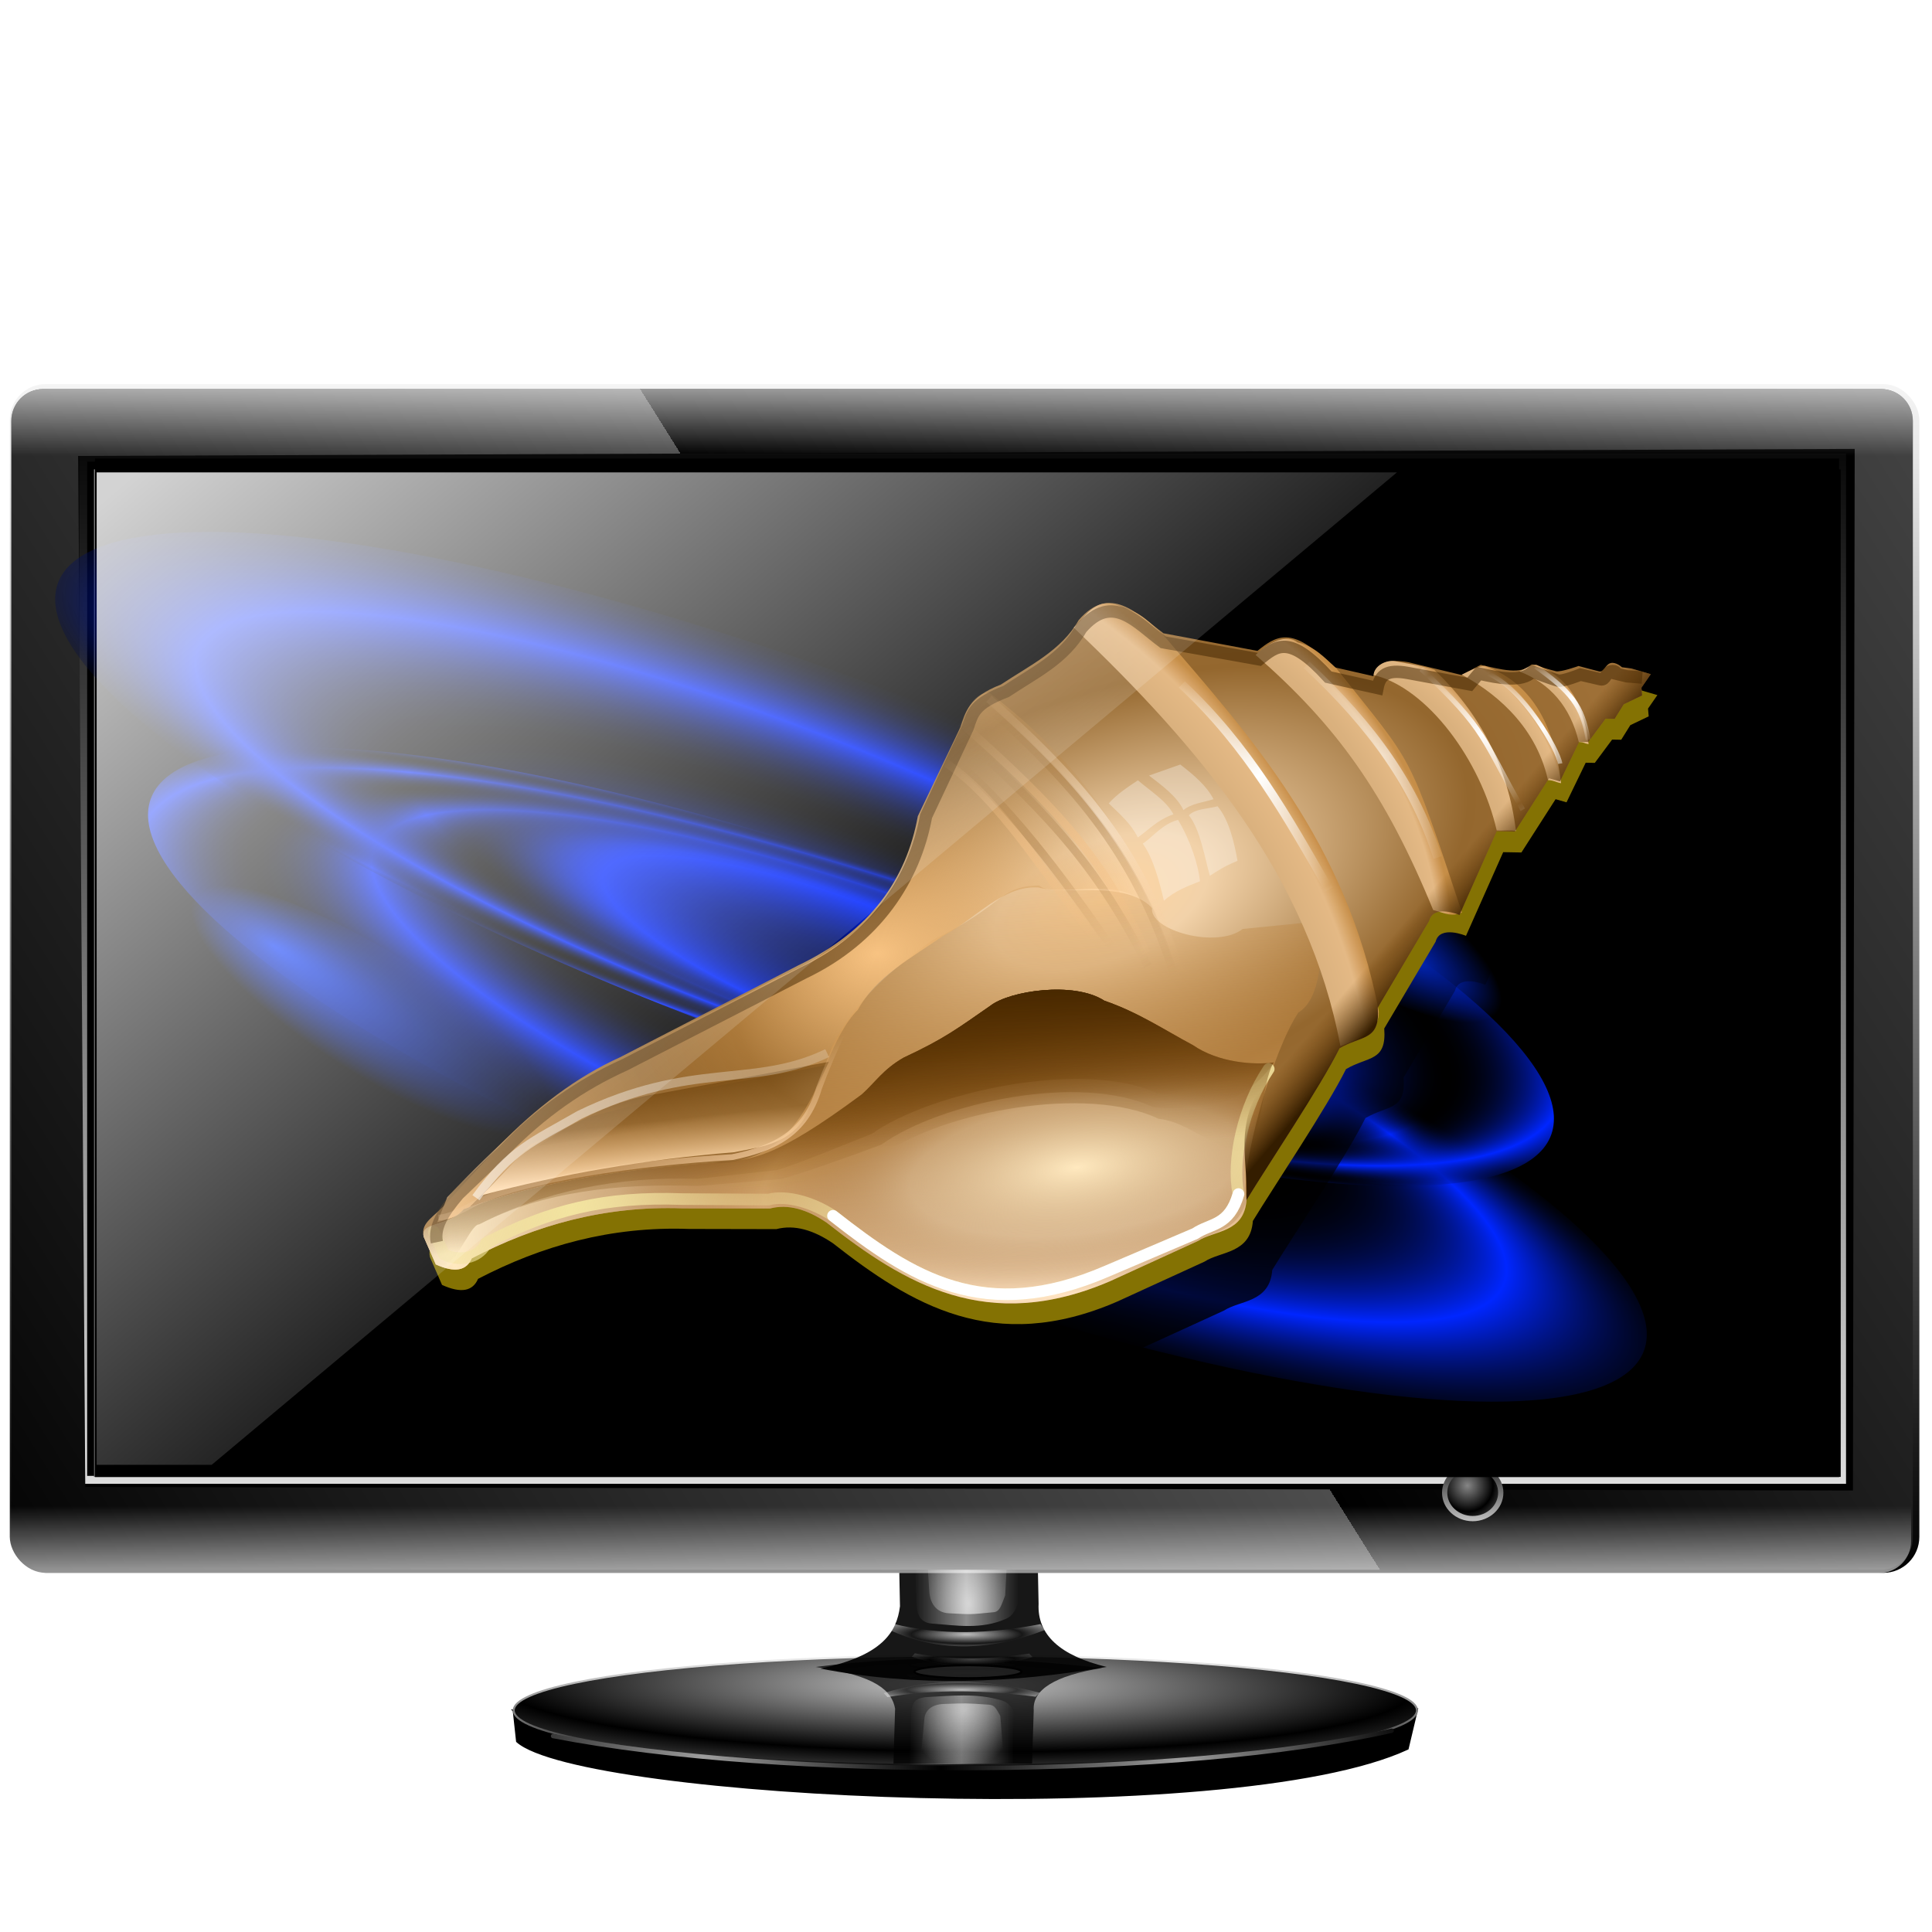 <?xml version="1.0" encoding="UTF-8" standalone="no"?>
<svg
   xmlns:dc="http://purl.org/dc/elements/1.1/"
   xmlns:cc="http://creativecommons.org/ns#"
   xmlns:rdf="http://www.w3.org/1999/02/22-rdf-syntax-ns#"
   xmlns:svg="http://www.w3.org/2000/svg"
   xmlns="http://www.w3.org/2000/svg"
   xmlns:xlink="http://www.w3.org/1999/xlink"
   xmlns:sodipodi="http://sodipodi.sourceforge.net/DTD/sodipodi-0.dtd"
   xmlns:inkscape="http://www.inkscape.org/namespaces/inkscape"
   inkscape:export-ydpi="90"
   inkscape:export-xdpi="90"
   inkscape:export-filename="/media/disk/fel/windows7/Windows 7 rc2 wild.png"
   version="1.0"
   inkscape:output_extension="org.inkscape.output.svg.inkscape"
   inkscape:version="1.0 (4035a4f, 2020-05-01)"
   sodipodi:docname="gnome.svg"
   height="255"
   width="255"
   sodipodi:version="0.32"
   id="svg581">
  <defs
     id="defs583">
    <linearGradient
       id="linearGradient1064"
       inkscape:collect="always">
      <stop
         id="stop1059"
         offset="0"
         style="stop-color:#ffffff;stop-opacity:0.829" />
      <stop
         id="stop1062"
         offset="1"
         style="stop-color:#ffffff;stop-opacity:0;" />
    </linearGradient>
    <linearGradient
       id="linearGradient3405">
      <stop
         id="stop3407"
         stop-color="#000000"
         stop-opacity="1" />
      <stop
         offset="1"
         id="stop3409"
         stop-color="#9e9e9e"
         stop-opacity="1" />
    </linearGradient>
    <linearGradient
       id="linearGradient3376">
      <stop
         id="stop3378"
         stop-color="#c9c9c9"
         stop-opacity="1" />
      <stop
         offset="1"
         id="stop3380"
         stop-color="#000000"
         stop-opacity="1" />
    </linearGradient>
    <linearGradient
       id="linearGradient3328">
      <stop
         id="stop3330"
         stop-color="#ffffff"
         stop-opacity="0.5" />
      <stop
         offset="1"
         id="stop3332"
         stop-color="#ffffff"
         stop-opacity="0" />
    </linearGradient>
    <linearGradient
       id="linearGradient3320">
      <stop
         id="stop3322"
         stop-color="#ffffff"
         stop-opacity="0.659" />
      <stop
         offset="1"
         id="stop3324"
         stop-color="#ffffff"
         stop-opacity="0" />
    </linearGradient>
    <linearGradient
       id="linearGradient3312">
      <stop
         id="stop3314"
         stop-color="#575757"
         stop-opacity="0.714" />
      <stop
         id="stop3316"
         offset="1"
         stop-color="#515151"
         stop-opacity="0" />
    </linearGradient>
    <linearGradient
       id="linearGradient3298">
      <stop
         id="stop3300"
         stop-color="#ffffff"
         stop-opacity="0.714" />
      <stop
         offset="1"
         id="stop3302"
         stop-color="#ffffff"
         stop-opacity="0" />
    </linearGradient>
    <linearGradient
       id="linearGradient3278">
      <stop
         id="stop3280"
         stop-color="#868686"
         stop-opacity="1" />
      <stop
         offset="1"
         id="stop3282"
         stop-color="#000000"
         stop-opacity="1" />
    </linearGradient>
    <linearGradient
       id="linearGradient3245">
      <stop
         id="stop3247"
         stop-color="#ffffff"
         stop-opacity="1" />
      <stop
         id="stop3249"
         offset="1"
         stop-color="#ffffff"
         stop-opacity="0" />
    </linearGradient>
    <linearGradient
       id="linearGradient3196">
      <stop
         id="stop3198"
         stop-color="#000000"
         stop-opacity="1" />
      <stop
         offset="1"
         id="stop3200"
         stop-color="#4d4d4d"
         stop-opacity="1" />
    </linearGradient>
    <linearGradient
       id="linearGradient3176">
      <stop
         id="stop3178"
         stop-color="#000000"
         stop-opacity="1" />
      <stop
         id="stop3180"
         offset="1"
         stop-color="#ffffff"
         stop-opacity="1" />
    </linearGradient>
    <linearGradient
       gradientTransform="matrix(0.149,0,0,0.203,157.231,72.438)"
       inkscape:collect="always"
       xlink:href="#linearGradient3176"
       id="linearGradient3268"
       x1="249.2"
       y1="586.2"
       x2="249.2"
       y2="647.39"
       gradientUnits="userSpaceOnUse" />
    <linearGradient
       inkscape:collect="always"
       xlink:href="#linearGradient3328"
       id="linearGradient3344"
       gradientUnits="userSpaceOnUse"
       gradientTransform="translate(328.188,34.899)"
       spreadMethod="reflect"
       x1="-532.65"
       y1="636.51"
       x2="-506.28"
       y2="636.51" />
    <radialGradient
       inkscape:collect="always"
       xlink:href="#linearGradient3320"
       id="radialGradient3346"
       gradientUnits="userSpaceOnUse"
       gradientTransform="matrix(1.273,-0.069,0.116,2.146,397.739,-744.966)"
       cx="-531.29"
       cy="649.88"
       fx="-531.29"
       fy="649.88"
       r="21.17" />
    <radialGradient
       inkscape:collect="always"
       xlink:href="#linearGradient3298"
       id="radialGradient3348"
       gradientUnits="userSpaceOnUse"
       gradientTransform="matrix(0.701,-3.5376671e-8,0,0.115,168.967,625.499)"
       spreadMethod="reflect"
       cx="-532.51"
       cy="663.49"
       fx="-532.51"
       fy="663.49"
       r="39.844" />
    <radialGradient
       inkscape:collect="always"
       xlink:href="#linearGradient3312"
       id="radialGradient3350"
       gradientUnits="userSpaceOnUse"
       gradientTransform="matrix(0.542,-2.031218e-8,0,0.066,86.991,670.648)"
       spreadMethod="reflect"
       cx="-532.51"
       cy="663.49"
       fx="-532.51"
       fy="663.49"
       r="39.844" />
    <radialGradient
       inkscape:collect="always"
       xlink:href="#linearGradient3320"
       id="radialGradient3368"
       gradientUnits="userSpaceOnUse"
       gradientTransform="matrix(1.273,-0.069,0.116,2.146,397.739,-744.966)"
       cx="-531.29"
       cy="649.88"
       fx="-531.29"
       fy="649.88"
       r="21.17" />
    <radialGradient
       inkscape:collect="always"
       xlink:href="#linearGradient3298"
       id="radialGradient3370"
       gradientUnits="userSpaceOnUse"
       gradientTransform="matrix(0.701,-3.5376671e-8,0,0.115,168.967,625.499)"
       spreadMethod="reflect"
       cx="-532.51"
       cy="663.49"
       fx="-532.51"
       fy="663.49"
       r="39.844" />
    <radialGradient
       inkscape:collect="always"
       xlink:href="#linearGradient3312"
       id="radialGradient3372"
       gradientUnits="userSpaceOnUse"
       gradientTransform="matrix(0.542,-2.031218e-8,0,0.066,86.991,670.648)"
       spreadMethod="reflect"
       cx="-532.51"
       cy="663.49"
       fx="-532.51"
       fy="663.49"
       r="39.844" />
    <radialGradient
       inkscape:collect="always"
       xlink:href="#linearGradient3376"
       id="radialGradient3416"
       gradientUnits="userSpaceOnUse"
       gradientTransform="matrix(1.013,0.01,-0.001,0.147,7.725,608.028)"
       spreadMethod="reflect"
       cx="-536.91"
       cy="603.63"
       fx="-536.91"
       fy="603.63"
       r="228.02" />
    <linearGradient
       inkscape:collect="always"
       xlink:href="#linearGradient3176"
       id="linearGradient3418"
       gradientUnits="userSpaceOnUse"
       x1="-516.28"
       y1="735.96"
       x2="-516.28"
       y2="672.87" />
    <linearGradient
       inkscape:collect="always"
       xlink:href="#linearGradient3405"
       id="linearGradient3420"
       gradientUnits="userSpaceOnUse"
       spreadMethod="reflect"
       x1="-545.13"
       y1="805.7"
       x2="-425.34"
       y2="805.7" />
    <radialGradient
       inkscape:collect="always"
       xlink:href="#linearGradient3278"
       id="radialGradient3468"
       gradientUnits="userSpaceOnUse"
       gradientTransform="matrix(0.126,0.002,-0.001,0.128,163.72,117.794)"
       spreadMethod="reflect"
       cx="242.57"
       cy="607.83"
       fx="242.57"
       fy="607.83"
       r="26.831" />
    <linearGradient
       inkscape:collect="always"
       xlink:href="#linearGradient3245"
       id="linearGradient3475"
       gradientUnits="userSpaceOnUse"
       gradientTransform="matrix(0.262,0,0,-0.262,-7.817,213.442)"
       spreadMethod="pad"
       x1="502.61"
       y1="-0.882"
       x2="502.61"
       y2="55.877" />
    <linearGradient
       inkscape:collect="always"
       xlink:href="#linearGradient3245"
       id="linearGradient3478"
       gradientUnits="userSpaceOnUse"
       spreadMethod="pad"
       x1="502.61"
       y1="-0.882"
       x2="502.61"
       y2="55.877"
       gradientTransform="matrix(0.262,0,0,0.262,-7.584,45.527)" />
    <linearGradient
       inkscape:collect="always"
       xlink:href="#linearGradient3196"
       id="linearGradient3481"
       gradientUnits="userSpaceOnUse"
       spreadMethod="repeat"
       x1="-33.928"
       y1="571.13"
       x2="489.75"
       y2="243"
       gradientTransform="matrix(0.262,0,0,0.262,-7.584,45.527)" />
    <linearGradient
       inkscape:collect="always"
       xlink:href="#linearGradient3176"
       id="linearGradient3486"
       gradientUnits="userSpaceOnUse"
       x1="534.1"
       y1="32.794"
       x2="534.1"
       y2="657.15"
       gradientTransform="matrix(0.262,0,0,0.262,-8.328,45.517)" />
    <linearGradient
       inkscape:collect="always"
       xlink:href="#linearGradient3176"
       id="linearGradient3489"
       gradientUnits="userSpaceOnUse"
       x1="268.05"
       y1="620.81"
       x2="268.05"
       y2="-4.434"
       gradientTransform="matrix(0.262,0,0,0.262,-7.253,45.406)" />
    <linearGradient
       gradientTransform="matrix(0.262,0,0,0.262,-9.026,38.897)"
       inkscape:collect="always"
       xlink:href="#linearGradient3405"
       id="linearGradient3861"
       x1="767.11"
       y1="376.9"
       x2="-43.18"
       y2="-63.12"
       gradientUnits="userSpaceOnUse" />
    <linearGradient
       spreadMethod="reflect"
       y2="636.51"
       x2="-506.28"
       y1="636.51"
       x1="-532.65"
       gradientTransform="translate(328.188,34.899)"
       gradientUnits="userSpaceOnUse"
       id="linearGradient1284"
       xlink:href="#linearGradient3328"
       inkscape:collect="always" />
    <linearGradient
       id="linearGradient3266">
      <stop
         id="stop3268"
         stop-color="#0233fb"
         stop-opacity="1" />
      <stop
         offset="1"
         id="stop3270"
         stop-color="#002aff"
         stop-opacity="0" />
    </linearGradient>
    <linearGradient
       id="linearGradient3375">
      <stop
         id="stop3377"
         stop-color="#000000"
         stop-opacity="0" />
      <stop
         id="stop3383"
         offset="0.345"
         stop-color="#0026ff"
         stop-opacity="1" />
      <stop
         offset="0.55"
         id="stop3385"
         stop-color="#000000"
         stop-opacity="0" />
      <stop
         id="stop3387"
         offset="0.775"
         stop-color="#0026ff"
         stop-opacity="1" />
      <stop
         offset="1"
         id="stop3379"
         stop-color="#000000"
         stop-opacity="0" />
    </linearGradient>
    <radialGradient
       inkscape:collect="always"
       xlink:href="#linearGradient3375"
       id="radialGradient3285"
       gradientUnits="userSpaceOnUse"
       gradientTransform="matrix(0.982,-0.026,0.003,0.472,11.107,261.298)"
       spreadMethod="reflect"
       cx="726.77"
       cy="495.26"
       fx="973.1"
       fy="-7.08"
       r="656.09" />
    <radialGradient
       inkscape:collect="always"
       xlink:href="#linearGradient3375"
       id="radialGradient3287"
       gradientUnits="userSpaceOnUse"
       gradientTransform="matrix(0.982,-0.026,0.003,0.472,11.107,261.298)"
       spreadMethod="reflect"
       cx="726.77"
       cy="495.26"
       fx="973.1"
       fy="-7.08"
       r="656.09" />
    <radialGradient
       inkscape:collect="always"
       xlink:href="#linearGradient3266"
       id="radialGradient2505"
       gradientUnits="userSpaceOnUse"
       gradientTransform="matrix(0.143,-0.003,9.6408375e-4,0.042,-343.417,-7.312)"
       cx="922.12"
       cy="457.53"
       fx="814.35"
       fy="462.12"
       r="194.71" />
    <radialGradient
       inkscape:collect="always"
       xlink:href="#linearGradient3266"
       id="radialGradient2509"
       gradientUnits="userSpaceOnUse"
       gradientTransform="matrix(0.143,-0.003,9.6408374e-4,0.042,-14.707,-104.343)"
       cx="922.12"
       cy="457.53"
       fx="814.35"
       fy="462.12"
       r="194.71" />
    <linearGradient
       id="linearGradient1073"
       inkscape:collect="always">
      <stop
         id="stop1069"
         stop-color="#000000"
         stop-opacity="0.845" />
      <stop
         id="stop1071"
         offset="1"
         stop-color="#000000"
         stop-opacity="0" />
    </linearGradient>
    <linearGradient
       id="linearGradient1022"
       inkscape:collect="always">
      <stop
         id="stop1017"
         stop-color="#ffdbae"
         stop-opacity="1" />
      <stop
         id="stop1019"
         offset="1"
         stop-color="#ffcf93"
         stop-opacity="0" />
    </linearGradient>
    <linearGradient
       inkscape:collect="always"
       id="linearGradient1065">
      <stop
         id="stop1061"
         stop-color="#fbecdb"
         stop-opacity="1" />
      <stop
         offset="1"
         id="stop1063"
         stop-color="#f4c187"
         stop-opacity="0" />
    </linearGradient>
    <linearGradient
       inkscape:collect="always"
       id="linearGradient1059">
      <stop
         id="stop1055"
         stop-color="#875822"
         stop-opacity="0.505" />
      <stop
         offset="1"
         id="stop1057"
         stop-color="#875822"
         stop-opacity="0" />
    </linearGradient>
    <linearGradient
       id="linearGradient1011"
       inkscape:collect="always">
      <stop
         id="stop1007"
         stop-color="#f4c187"
         stop-opacity="1" />
      <stop
         id="stop1009"
         offset="1"
         stop-color="#f4c187"
         stop-opacity="0" />
    </linearGradient>
    <linearGradient
       id="linearGradient1016"
       inkscape:collect="always">
      <stop
         id="stop1012"
         stop-color="#ffffff"
         stop-opacity="0.566" />
      <stop
         id="stop1014"
         offset="1"
         stop-color="#ffffff"
         stop-opacity="0" />
    </linearGradient>
    <linearGradient
       inkscape:collect="always"
       id="linearGradient982">
      <stop
         id="stop978"
         stop-color="#ffffff"
         stop-opacity="1" />
      <stop
         offset="1"
         id="stop980"
         stop-color="#ffffff"
         stop-opacity="0.35" />
    </linearGradient>
    <linearGradient
       inkscape:collect="always"
       id="linearGradient971">
      <stop
         id="stop967"
         stop-color="#f3e4a0"
         stop-opacity="1" />
      <stop
         offset="1"
         id="stop969"
         stop-color="#f3e4a0"
         stop-opacity="0.299" />
    </linearGradient>
    <linearGradient
       id="linearGradient987"
       inkscape:collect="always">
      <stop
         id="stop983"
         stop-color="#eec495"
         stop-opacity="1" />
      <stop
         id="stop985"
         offset="1"
         stop-color="#eec495"
         stop-opacity="0" />
    </linearGradient>
    <linearGradient
       id="linearGradient979"
       inkscape:collect="always">
      <stop
         id="stop971"
         stop-color="#af7023"
         stop-opacity="1" />
      <stop
         offset="0.913"
         id="stop973"
         stop-color="#dab17e"
         stop-opacity="1" />
      <stop
         offset="0.968"
         id="stop975"
         stop-color="#e4b985"
         stop-opacity="1" />
      <stop
         id="stop977"
         offset="1"
         stop-color="#c78e48"
         stop-opacity="0.992" />
    </linearGradient>
    <linearGradient
       id="linearGradient967"
       inkscape:collect="always">
      <stop
         id="stop963"
         stop-color="#613600"
         stop-opacity="0.559" />
      <stop
         id="stop965"
         offset="1"
         stop-color="#613600"
         stop-opacity="0" />
    </linearGradient>
    <linearGradient
       id="linearGradient957"
       inkscape:collect="always">
      <stop
         id="stop953"
         stop-color="#341d00"
         stop-opacity="1" />
      <stop
         id="stop955"
         offset="1"
         stop-color="#613600"
         stop-opacity="0" />
    </linearGradient>
    <linearGradient
       id="linearGradient878"
       inkscape:collect="always">
      <stop
         id="stop874"
         stop-color="#ffe4c3"
         stop-opacity="1" />
      <stop
         offset="0.388"
         id="stop880"
         stop-color="#cc9757"
         stop-opacity="0.753" />
      <stop
         id="stop876"
         offset="1"
         stop-color="#af7023"
         stop-opacity="0.126" />
    </linearGradient>
    <linearGradient
       id="linearGradient872"
       inkscape:collect="always">
      <stop
         id="stop868"
         stop-color="#7f4a0a"
         stop-opacity="0.008" />
      <stop
         id="stop870"
         offset="1"
         stop-color="#482800"
         stop-opacity="1" />
    </linearGradient>
    <linearGradient
       inkscape:collect="always"
       id="linearGradient887">
      <stop
         id="stop883"
         stop-color="#f8c382"
         stop-opacity="1" />
      <stop
         offset="1"
         id="stop885"
         stop-color="#b97a2d"
         stop-opacity="0.003" />
    </linearGradient>
    <linearGradient
       inkscape:collect="always"
       id="linearGradient879">
      <stop
         id="stop875"
         stop-color="#ffd6a3"
         stop-opacity="1" />
      <stop
         id="stop884"
         offset="0.175"
         stop-color="#f2d2a9"
         stop-opacity="1" />
      <stop
         offset="0.602"
         id="stop1015"
         stop-color="#94672e"
         stop-opacity="1" />
      <stop
         offset="1"
         id="stop877"
         stop-color="#a5763d"
         stop-opacity="1" />
    </linearGradient>
    <radialGradient
       inkscape:collect="always"
       xlink:href="#linearGradient879"
       id="radialGradient881"
       cx="219.39"
       cy="284.68"
       fx="219.39"
       fy="284.68"
       r="182.65"
       gradientTransform="matrix(0.653,-0.256,0.134,0.341,-42.587,80.532)"
       gradientUnits="userSpaceOnUse" />
    <linearGradient
       inkscape:collect="always"
       xlink:href="#linearGradient878"
       id="linearGradient897"
       x1="185.16"
       y1="399.85"
       x2="203.76"
       y2="284.09"
       gradientUnits="userSpaceOnUse"
       gradientTransform="matrix(0.708,-0.164,0.164,0.708,-63.554,-52.548)" />
    <radialGradient
       inkscape:collect="always"
       xlink:href="#linearGradient979"
       id="radialGradient913"
       cx="116.77"
       cy="302.81"
       fx="116.77"
       fy="302.81"
       r="29.627"
       gradientTransform="matrix(3.323,-2.207,2.402,3.617,-1038.644,-674.335)"
       gradientUnits="userSpaceOnUse" />
    <radialGradient
       inkscape:collect="always"
       xlink:href="#linearGradient979"
       id="radialGradient925"
       cx="199.43"
       cy="292.52"
       fx="199.43"
       fy="292.52"
       r="20.284"
       gradientTransform="matrix(3.359,-2.126,2.201,3.477,-1185.663,-460.963)"
       gradientUnits="userSpaceOnUse" />
    <radialGradient
       inkscape:collect="always"
       xlink:href="#linearGradient979"
       id="radialGradient941"
       cx="244.23"
       cy="293.18"
       fx="244.23"
       fy="293.18"
       r="14.446"
       gradientTransform="matrix(4.041,-2.453,2.186,3.6,-1467.847,-331.495)"
       gradientUnits="userSpaceOnUse" />
    <radialGradient
       inkscape:collect="always"
       xlink:href="#linearGradient979"
       id="radialGradient949"
       cx="289.44"
       cy="283.57"
       fx="289.44"
       fy="283.57"
       r="10.95"
       gradientTransform="matrix(2.964,-2.443,2.357,2.86,-1334.606,4.463)"
       gradientUnits="userSpaceOnUse" />
    <radialGradient
       inkscape:collect="always"
       xlink:href="#linearGradient979"
       id="radialGradient957"
       cx="325.31"
       cy="280.02"
       fx="325.31"
       fy="280.02"
       r="8.03"
       gradientTransform="matrix(2.229,-2.21,1.851,1.866,-1029.797,292.03)"
       gradientUnits="userSpaceOnUse" />
    <linearGradient
       y2="314.45"
       x2="190.18"
       y1="351.87"
       x1="189.85"
       gradientTransform="matrix(0.708,-0.164,0.164,0.708,-63.554,-52.548)"
       gradientUnits="userSpaceOnUse"
       id="linearGradient866"
       xlink:href="#linearGradient872"
       inkscape:collect="always" />
    <radialGradient
       spreadMethod="reflect"
       gradientUnits="userSpaceOnUse"
       gradientTransform="matrix(0.511,-0.086,0.061,0.364,-7.187,40.507)"
       r="106.01"
       fy="289.82"
       fx="163.59"
       cy="289.82"
       cx="163.59"
       id="radialGradient882"
       xlink:href="#linearGradient887"
       inkscape:collect="always" />
    <filter
       height="1.03"
       y="-0.015"
       width="1.016"
       x="-0.008"
       id="filter894"
       inkscape:collect="always"
       color-interpolation-filters="sRGB">
      <feGaussianBlur
         id="feGaussianBlur896"
         inkscape:collect="always"
         stdDeviation="1.095" />
    </filter>
    <linearGradient
       id="linearGradient2777">
      <stop
         stop-opacity="1"
         stop-color="#ffe9bf"
         id="stop2779" />
      <stop
         offset="0.531"
         id="stop972"
         stop-color="#d3b692"
         stop-opacity="0.565" />
      <stop
         stop-opacity="0"
         stop-color="#703705"
         id="stop2781"
         offset="1" />
    </linearGradient>
    <filter
       inkscape:collect="always"
       id="filter1128"
       x="-0.061"
       width="1.122"
       y="-0.053"
       height="1.107"
       color-interpolation-filters="sRGB">
      <feGaussianBlur
         inkscape:collect="always"
         id="feGaussianBlur1130" />
    </filter>
    <linearGradient
       y2="314.45"
       x2="190.18"
       y1="356.13"
       x1="181.64"
       gradientTransform="matrix(0.708,-0.164,0.164,0.708,-63.554,-52.548)"
       gradientUnits="userSpaceOnUse"
       id="linearGradient947"
       xlink:href="#linearGradient872"
       inkscape:collect="always" />
    <linearGradient
       gradientTransform="matrix(0.708,-0.164,0.164,0.708,-55.787,49.216)"
       gradientUnits="userSpaceOnUse"
       y2="176.26"
       x2="325.6"
       y1="185.96"
       x1="332.79"
       id="linearGradient959"
       xlink:href="#linearGradient957"
       inkscape:collect="always" />
    <linearGradient
       gradientTransform="matrix(0.708,-0.164,0.164,0.708,-55.787,49.216)"
       gradientUnits="userSpaceOnUse"
       y2="192.1"
       x2="131.31"
       y1="181.24"
       x1="131.86"
       id="linearGradient969"
       xlink:href="#linearGradient967"
       inkscape:collect="always" />
    <linearGradient
       gradientTransform="matrix(0.708,-0.164,0.164,0.708,-55.787,49.216)"
       gradientUnits="userSpaceOnUse"
       y2="183.37"
       x2="114.82"
       y1="210.15"
       x1="118.51"
       id="linearGradient989"
       xlink:href="#linearGradient987"
       inkscape:collect="always" />
    <filter
       height="1.066"
       y="-0.033"
       width="1.027"
       x="-0.014"
       id="filter993"
       inkscape:collect="always"
       color-interpolation-filters="sRGB">
      <feGaussianBlur
         id="feGaussianBlur995"
         inkscape:collect="always"
         stdDeviation="0.548" />
    </filter>
    <filter
       inkscape:collect="always"
       id="filter968"
       x="-0.021"
       width="1.041"
       y="-0.036"
       height="1.072"
       color-interpolation-filters="sRGB">
      <feGaussianBlur
         inkscape:collect="always"
         id="feGaussianBlur970"
         stdDeviation="2.901" />
    </filter>
    <radialGradient
       spreadMethod="reflect"
       gradientUnits="userSpaceOnUse"
       gradientTransform="matrix(-0.525,0.065,-0.026,-0.208,253.282,210.905)"
       r="119.38"
       fy="241.5"
       fx="215.47"
       cy="241.5"
       cx="215.47"
       id="radialGradient969"
       xlink:href="#linearGradient2777"
       inkscape:collect="always" />
    <linearGradient
       gradientTransform="matrix(0.708,-0.164,0.164,0.708,-55.787,49.216)"
       inkscape:collect="always"
       xlink:href="#linearGradient971"
       id="linearGradient973"
       x1="179.36"
       y1="227.8"
       x2="230.73"
       y2="229.9"
       gradientUnits="userSpaceOnUse"
       spreadMethod="reflect" />
    <linearGradient
       gradientTransform="translate(0.358,63.824)"
       inkscape:collect="always"
       xlink:href="#linearGradient982"
       id="linearGradient984"
       x1="50.07"
       y1="185.05"
       x2="159.5"
       y2="186.79"
       gradientUnits="userSpaceOnUse" />
    <linearGradient
       gradientTransform="matrix(0.708,-0.164,0.164,0.708,-55.787,49.216)"
       inkscape:collect="always"
       xlink:href="#linearGradient3245"
       id="linearGradient994"
       x1="288.97"
       y1="133.26"
       x2="300.25"
       y2="166.95"
       gradientUnits="userSpaceOnUse"
       spreadMethod="reflect" />
    <linearGradient
       inkscape:collect="always"
       xlink:href="#linearGradient1016"
       id="linearGradient998"
       gradientUnits="userSpaceOnUse"
       x1="288.97"
       y1="133.26"
       x2="296.67"
       y2="167.67"
       spreadMethod="reflect"
       gradientTransform="matrix(0.708,-0.164,0.164,0.708,-30.827,45.296)" />
    <linearGradient
       inkscape:collect="always"
       xlink:href="#linearGradient3245"
       id="linearGradient1002"
       gradientUnits="userSpaceOnUse"
       gradientTransform="matrix(0.708,-0.164,0.164,0.708,-12.188,41.506)"
       x1="288.97"
       y1="133.26"
       x2="295.59"
       y2="153.69"
       spreadMethod="reflect" />
    <linearGradient
       inkscape:collect="always"
       xlink:href="#linearGradient3245"
       id="linearGradient1006"
       gradientUnits="userSpaceOnUse"
       gradientTransform="matrix(0.708,-0.164,0.164,0.708,-0.417,40.379)"
       x1="288.97"
       y1="133.26"
       x2="294.88"
       y2="152.61"
       spreadMethod="reflect" />
    <linearGradient
       inkscape:collect="always"
       xlink:href="#linearGradient3245"
       id="linearGradient1010"
       gradientUnits="userSpaceOnUse"
       gradientTransform="matrix(0.708,-0.164,0.164,0.708,7.172,36.211)"
       x1="288.61"
       y1="130.03"
       x2="292.37"
       y2="142.94"
       spreadMethod="reflect" />
    <linearGradient
       y2="314.45"
       x2="190.18"
       y1="355.72"
       x1="188.7"
       gradientTransform="matrix(0.708,-0.164,0.164,0.708,-63.554,-52.548)"
       gradientUnits="userSpaceOnUse"
       id="linearGradient993"
       xlink:href="#linearGradient872"
       inkscape:collect="always" />
    <linearGradient
       gradientTransform="matrix(0.708,-0.164,0.164,0.708,-66.524,4.096)"
       spreadMethod="reflect"
       gradientUnits="userSpaceOnUse"
       y2="243.42"
       x2="253.73"
       y1="197.55"
       x1="247.2"
       id="linearGradient1013"
       xlink:href="#linearGradient1065"
       inkscape:collect="always" />
    <linearGradient
       gradientTransform="matrix(0.708,-0.164,0.164,0.708,-66.524,4.096)"
       spreadMethod="reflect"
       gradientUnits="userSpaceOnUse"
       y2="243.3"
       x2="245.47"
       y1="203.16"
       x1="233.58"
       id="linearGradient1021"
       xlink:href="#linearGradient1011"
       inkscape:collect="always" />
    <linearGradient
       gradientTransform="matrix(0.708,-0.164,0.164,0.708,-66.524,4.096)"
       spreadMethod="reflect"
       gradientUnits="userSpaceOnUse"
       y2="232.31"
       x2="238.39"
       y1="201.84"
       x1="227.67"
       id="linearGradient1029"
       xlink:href="#linearGradient1059"
       inkscape:collect="always" />
    <linearGradient
       gradientTransform="matrix(0.708,-0.164,0.164,0.708,-66.524,4.096)"
       spreadMethod="reflect"
       gradientUnits="userSpaceOnUse"
       y2="245.1"
       x2="254.36"
       y1="199.65"
       x1="243.1"
       id="linearGradient1037"
       xlink:href="#linearGradient1059"
       inkscape:collect="always" />
    <linearGradient
       gradientTransform="matrix(0.708,-0.164,0.164,0.708,-66.524,4.096)"
       spreadMethod="reflect"
       gradientUnits="userSpaceOnUse"
       y2="237.41"
       x2="247.76"
       y1="204.58"
       x1="235.34"
       id="linearGradient1045"
       xlink:href="#linearGradient1059"
       inkscape:collect="always" />
    <linearGradient
       gradientTransform="matrix(0.708,-0.164,0.164,0.708,-66.524,4.096)"
       spreadMethod="reflect"
       gradientUnits="userSpaceOnUse"
       y2="231.75"
       x2="236.25"
       y1="201.95"
       x1="221.6"
       id="linearGradient1053"
       xlink:href="#linearGradient1011"
       inkscape:collect="always" />
    <linearGradient
       gradientUnits="userSpaceOnUse"
       y2="165.78"
       x2="45.926"
       y1="175.9"
       x1="47.02"
       id="linearGradient1024"
       xlink:href="#linearGradient1022"
       inkscape:collect="always" />
    <filter
       height="1.063"
       y="-0.031"
       width="1.036"
       x="-0.018"
       id="filter1065"
       inkscape:collect="always"
       color-interpolation-filters="sRGB">
      <feGaussianBlur
         id="feGaussianBlur1067"
         inkscape:collect="always"
         stdDeviation="2.527" />
    </filter>
    <linearGradient
       gradientUnits="userSpaceOnUse"
       y2="172.66"
       x2="243.47"
       y1="325.87"
       x1="208.42"
       id="linearGradient1075"
       xlink:href="#linearGradient1073"
       inkscape:collect="always" />
    <linearGradient
       gradientUnits="userSpaceOnUse"
       y2="160.425"
       x2="101.141"
       y1="62.284"
       x1="17.563"
       id="linearGradient1066"
       xlink:href="#linearGradient1064"
       inkscape:collect="always" />
  </defs>
  <sodipodi:namedview
     inkscape:document-rotation="0"
     inkscape:window-maximized="1"
     inkscape:pageopacity="0"
     pagecolor="#ff0000"
     inkscape:snap-global="false"
     inkscape:snap-nodes="false"
     inkscape:object-nodes="false"
     inkscape:snap-others="false"
     inkscape:snap-grids="false"
     inkscape:snap-to-guides="false"
     inkscape:current-layer="svg581"
     inkscape:window-y="0"
     inkscape:window-x="0"
     inkscape:window-height="1056"
     inkscape:window-width="1920"
     inkscape:cy="127.5"
     inkscape:cx="127.5"
     inkscape:zoom="3.4509804"
     showgrid="false"
     id="base" />
  <rect
     id="rect3156"
     width="250.98"
     height="155.85"
     x="1.821"
     y="51.22"
     ry="4.217"
     stroke-dasharray="none"
     stroke-opacity="1"
     fill="#000000"
     stroke="url(#linearGradient3489)"
     fill-opacity="1"
     stroke-width="1.054"
     stroke-miterlimit="4"
     rx="4.217" />
  <g
     transform="matrix(0.262,0,0,0.262,267.85,-0.312)"
     id="g3422">
    <g
       id="g3411"
       transform="translate(-3.125,81.25)">
      <path
         sodipodi:nodetypes="ccccc"
         id="path3392"
         d="m -760.403,781.758 1.678,15.436 c 32.115,28.72 359.97,44.826 448.658,3.691 l 4.698,-19.799 c -150.864,21.396 -302.383,25.731 -455.034,0.671 z"
         inkscape:connector-curvature="0"
         stroke-opacity="1"
         fill="#000000"
         fill-rule="evenodd"
         stroke="#000000"
         stroke-linejoin="miter"
         fill-opacity="1"
         stroke-linecap="butt"
         stroke-width="1" />
      <ellipse
         transform="translate(-1.678,77.517)"
         id="path3374"
         cx="-531.21"
         cy="704.07"
         rx="227.52"
         ry="27.685"
         opacity="1"
         stroke-dasharray="none"
         stroke-opacity="1"
         fill="url(#radialGradient3416)"
         stroke="url(#linearGradient3418)"
         fill-opacity="1"
         stroke-width="1"
         stroke-miterlimit="4" />
      <path
         sodipodi:nodetypes="cc"
         id="path3395"
         d="m -740.604,794.51 c 116.734,22.608 317.281,21.229 422.483,-2.685"
         inkscape:connector-curvature="0"
         stroke-dasharray="none"
         stroke-opacity="1"
         fill="none"
         fill-rule="evenodd"
         stroke="url(#linearGradient3420)"
         stroke-linejoin="round"
         stroke-linecap="round"
         stroke-width="2.2"
         stroke-miterlimit="4" />
    </g>
    <g
       transform="matrix(1,0,0,-0.669,-333.477,1321.972)"
       id="g3352"
       opacity="0.782">
      <path
         d="m -238.754,646.288 0.826,41.322 c -1.604,13.081 -8.988,24.877 -40.083,31.405 48.679,9.437 96.636,7.327 144.215,-0.826 -23.494,-5.672 -35.046,-16.229 -34.298,-31.818 l -0.826,-40.083 z"
         id="path3354"
         sodipodi:nodetypes="ccccccc"
         inkscape:connector-curvature="0"
         stroke-opacity="1"
         fill="#000000"
         fill-rule="evenodd"
         stroke="none"
         stroke-linejoin="miter"
         fill-opacity="0.91"
         stroke-linecap="butt"
         stroke-width="1" />
      <path
         d="m -230.828,645.249 52.186,1.366 0.546,38.798 c -2.095,5.496 -3.617,7.275 -6.284,8.47 -12.707,5.692 -25.527,3.303 -37.432,2.459 -6.73,-0.477 -7.653,-5.654 -7.923,-11.202 z"
         id="path3356"
         sodipodi:nodetypes="cccsscc"
         inkscape:connector-curvature="0"
         stroke-opacity="1"
         fill="url(#linearGradient1284)"
         fill-rule="evenodd"
         stroke="none"
         stroke-linejoin="miter"
         fill-opacity="1"
         stroke-linecap="butt"
         stroke-width="1" />
      <path
         sodipodi:nodetypes="cccsscc"
         id="path3358"
         d="m -225.364,646.069 42.35,0.546 -1.913,35.519 c -2.095,5.496 -2.829,8.184 -5.738,8.47 -12.707,1.248 -10.773,1.138 -22.678,0.546 -6.739,-0.335 -9.565,-5.654 -9.836,-11.202 z"
         inkscape:connector-curvature="0"
         stroke-opacity="1"
         fill="url(#radialGradient3368)"
         fill-rule="evenodd"
         stroke="none"
         stroke-linejoin="miter"
         fill-opacity="1"
         stroke-linecap="butt"
         stroke-width="1" />
      <path
         d="m -241.757,696.342 c 24.336,6.158 49.294,5.164 74.59,0.273 l 2.186,3.005 c -28.128,10.827 -54.411,11.041 -78.689,-0.273 z"
         id="path3360"
         sodipodi:nodetypes="ccccc"
         inkscape:connector-curvature="0"
         stroke-opacity="1"
         fill="url(#radialGradient3370)"
         fill-rule="evenodd"
         stroke="none"
         stroke-linejoin="miter"
         fill-opacity="1"
         stroke-linecap="butt"
         stroke-width="1" />
      <path
         sodipodi:nodetypes="ccccc"
         id="path3362"
         d="m -230.459,711.324 c 18.809,3.535 38.099,2.965 57.651,0.157 l 1.689,1.726 c -21.74,6.217 -42.054,6.339 -60.818,-0.157 z"
         inkscape:connector-curvature="0"
         stroke-opacity="1"
         fill="url(#radialGradient3372)"
         fill-rule="evenodd"
         stroke="none"
         stroke-linejoin="miter"
         fill-opacity="1"
         stroke-linecap="butt"
         stroke-width="1" />
      <ellipse
         id="path3364"
         transform="translate(328.188,34.899)"
         cx="-531.86"
         cy="685.69"
         rx="26.986"
         ry="3.249"
         stroke-dasharray="none"
         stroke-opacity="1"
         fill="#696969"
         stroke="#000000"
         fill-opacity="0.275"
         stroke-width="1"
         stroke-miterlimit="4" />
    </g>
    <g
       id="g3336"
       transform="translate(-331.023,122.758)">
      <path
         sodipodi:nodetypes="ccccccc"
         id="path3290"
         d="m -238.754,646.288 0.826,41.322 c -1.604,13.081 -8.988,24.877 -40.083,31.405 48.679,9.437 96.636,7.327 144.215,-0.826 -23.494,-5.672 -35.046,-16.229 -34.298,-31.818 l -0.826,-40.083 z"
         inkscape:connector-curvature="0"
         stroke-opacity="1"
         fill="#000000"
         fill-rule="evenodd"
         stroke="none"
         stroke-linejoin="miter"
         fill-opacity="0.91"
         stroke-linecap="butt"
         stroke-width="1" />
      <path
         sodipodi:nodetypes="cccsscc"
         id="path3292"
         d="m -230.828,645.249 52.186,1.366 0.546,38.798 c -2.095,5.496 -3.617,7.275 -6.284,8.47 -12.707,5.692 -25.527,3.303 -37.432,2.459 -6.73,-0.477 -7.653,-5.654 -7.923,-11.202 z"
         inkscape:connector-curvature="0"
         stroke-opacity="1"
         fill="url(#linearGradient3344)"
         fill-rule="evenodd"
         stroke="none"
         stroke-linejoin="miter"
         fill-opacity="1"
         stroke-linecap="butt"
         stroke-width="1" />
      <path
         d="m -225.364,646.069 42.35,0.546 -1.913,35.519 c -2.095,5.496 -2.829,8.184 -5.738,8.47 -12.707,1.248 -10.773,1.138 -22.678,0.546 -6.739,-0.335 -9.565,-5.654 -9.836,-11.202 z"
         id="path3294"
         sodipodi:nodetypes="cccsscc"
         inkscape:connector-curvature="0"
         stroke-opacity="1"
         fill="url(#radialGradient3346)"
         fill-rule="evenodd"
         stroke="none"
         stroke-linejoin="miter"
         fill-opacity="1"
         stroke-linecap="butt"
         stroke-width="1" />
      <path
         sodipodi:nodetypes="ccccc"
         id="path3296"
         d="m -241.757,696.342 c 24.336,6.158 49.294,5.164 74.59,0.273 l 2.186,3.005 c -28.128,10.827 -54.411,11.041 -78.689,-0.273 z"
         inkscape:connector-curvature="0"
         stroke-opacity="1"
         fill="url(#radialGradient3348)"
         fill-rule="evenodd"
         stroke="none"
         stroke-linejoin="miter"
         fill-opacity="1"
         stroke-linecap="butt"
         stroke-width="1" />
      <path
         d="m -230.459,711.324 c 18.809,3.535 38.099,2.965 57.651,0.157 l 1.689,1.726 c -21.74,6.217 -42.054,6.339 -60.818,-0.157 z"
         id="path3308"
         sodipodi:nodetypes="ccccc"
         inkscape:connector-curvature="0"
         stroke-opacity="1"
         fill="url(#radialGradient3350)"
         fill-rule="evenodd"
         stroke="none"
         stroke-linejoin="miter"
         fill-opacity="1"
         stroke-linecap="butt"
         stroke-width="1" />
      <ellipse
         transform="translate(328.188,34.899)"
         id="path3318"
         cx="-531.86"
         cy="685.69"
         rx="26.986"
         ry="3.249"
         stroke-dasharray="none"
         stroke-opacity="1"
         fill="#696969"
         stroke="#000000"
         fill-opacity="0.275"
         stroke-width="1"
         stroke-miterlimit="4" />
    </g>
  </g>
  <rect
     y="60.4"
     x="10.979"
     height="134.92"
     width="232.15"
     id="rect3166"
     stroke-dasharray="none"
     stroke-opacity="1"
     fill="none"
     stroke="url(#linearGradient3486)"
     fill-opacity="1"
     stroke-width="1.049"
     stroke-miterlimit="4" />
  <path
     sodipodi:nodetypes="cccccccccccccc"
     id="rect3204"
     d="m 5.711,51.347 c -2.336,0 -4.221,1.877 -4.221,4.213 V 202.97 c 0,2.336 1.885,4.221 4.221,4.221 H 248.26 c 2.336,0 4.213,-1.885 4.213,-4.221 V 55.56 c 0,-2.336 -1.877,-4.213 -4.213,-4.213 z M 10.323,60.18 244.797,59.249 244.565,196.726 11.254,196.261 Z"
     inkscape:connector-curvature="0"
     stroke-dasharray="none"
     stroke-opacity="1"
     fill="url(#linearGradient3481)"
     stroke="none"
     fill-opacity="1"
     stroke-width="1.054"
     stroke-miterlimit="4" />
  <path
     d="m 252.473,60.378 v -4.818 c 0,-2.336 -1.877,-4.213 -4.213,-4.213 H 5.711 c -2.336,0 -4.221,1.877 -4.221,4.213 v 5.749 M 10.323,60.18 244.797,59.249"
     id="path3243"
     sodipodi:nodetypes="cccccccccc"
     inkscape:connector-curvature="0"
     stroke-dasharray="none"
     stroke-opacity="1"
     fill="url(#linearGradient3478)"
     stroke="none"
     fill-opacity="1"
     stroke-width="1.054"
     stroke-miterlimit="4" />
  <path
     sodipodi:nodetypes="cccccccccc"
     id="path3253"
     d="m 252.241,198.591 v 4.818 c 0,2.336 -1.877,4.213 -4.213,4.213 H 5.478 c -2.336,0 -4.221,-1.877 -4.221,-4.213 v -5.749 m 8.834,1.129 234.474,0.93"
     inkscape:connector-curvature="0"
     stroke-dasharray="none"
     stroke-opacity="1"
     fill="url(#linearGradient3475)"
     stroke="none"
     fill-opacity="1"
     stroke-width="1.054"
     stroke-miterlimit="4" />
  <ellipse
     id="path3284"
     cx="194.38"
     cy="197.02"
     rx="3.702"
     ry="3.416"
     stroke-dasharray="none"
     stroke-opacity="1"
     fill="url(#radialGradient3468)"
     stroke="url(#linearGradient3268)"
     fill-opacity="1"
     stroke-width="0.695"
     stroke-miterlimit="4" />
  <rect
     y="61.953"
     x="12.4"
     height="132.98"
     width="230.55"
     id="rect3853"
     stroke-dasharray="none"
     stroke-opacity="0.378"
     fill="url(#linearGradient3861)"
     stroke="none"
     fill-opacity="1"
     stroke-width="0.525"
     stroke-miterlimit="4" />
  <g
     font-size="12"
     fill="#b77200"
     transform="matrix(-0.326,0.048,0.044,0.303,126.151,-828.145)"
     id="g770" />
  <rect
     y="60.52"
     x="12.541"
     height="134.43"
     width="230.2"
     id="rect2601"
     stroke-dasharray="none"
     stroke-opacity="1"
     fill="#000000"
     stroke="none"
     stroke-linejoin="round"
     fill-opacity="1"
     stroke-linecap="round"
     stroke-width="1.947"
     stroke-miterlimit="4" />
  <g
     transform="matrix(-0.15,-0.056,-0.061,0.14,272.361,109.325)"
     id="g3393">
    <ellipse
       ry="309.73"
       rx="656.09"
       cy="458.81"
       cx="809.03"
       id="path3373"
       transform="matrix(1,0,0,0.523,-7.711,312.754)"
       opacity="1"
       stroke-dasharray="none"
       stroke-opacity="1"
       fill="url(#radialGradient3285)"
       stroke="none"
       stroke-linejoin="round"
       fill-opacity="1"
       stroke-linecap="round"
       stroke-width="2"
       stroke-miterlimit="4" />
    <ellipse
       ry="309.73"
       rx="656.09"
       cy="458.81"
       cx="809.03"
       transform="matrix(-1,0,0,-0.523,1751.714,645.997)"
       id="path3389"
       opacity="1"
       stroke-dasharray="none"
       stroke-opacity="1"
       fill="url(#radialGradient3287)"
       stroke="none"
       stroke-linejoin="round"
       fill-opacity="1"
       stroke-linecap="round"
       stroke-width="2"
       stroke-miterlimit="4" />
  </g>
  <ellipse
     ry="8.141"
     rx="30.926"
     cy="8.929"
     cx="-210.84"
     transform="matrix(-0.851,-0.526,-0.581,0.814,0,0)"
     id="path2484"
     stroke-dasharray="none"
     stroke-opacity="1"
     fill="url(#radialGradient2505)"
     stroke="none"
     stroke-linejoin="round"
     fill-opacity="1"
     stroke-linecap="round"
     stroke-width="1.949"
     stroke-miterlimit="4" />
  <ellipse
     ry="8.141"
     rx="30.926"
     cy="-88.1"
     cx="117.87"
     id="path2507"
     transform="matrix(0.851,0.526,0.581,-0.814,0,0)"
     stroke-dasharray="none"
     stroke-opacity="1"
     fill="url(#radialGradient2509)"
     stroke="none"
     stroke-linejoin="round"
     fill-opacity="1"
     stroke-linecap="round"
     stroke-width="1.949"
     stroke-miterlimit="4" />
  <g
     transform="matrix(0.66,0,0,0.66,53.739,38.808)"
     inkscape:label="Image"
     id="g10">
    <path
       transform="matrix(0.708,-0.164,0.164,0.708,-64.279,13.28)"
       d="m 47.87,267.872 c -5.127,3.822 -9.049,3.99 -9.122,8.21 l 1.52,8.21 c 4.594,3.534 7.872,3.56 10.034,0.608 19.135,-4.925 38.881,-5.879 59.636,-0.278 l 23.413,5.473 c 5.192,-0.137 9.91,2.573 14.291,7.298 17.174,21.308 36.188,39.934 72.518,33.306 l 25.935,-5.298 c 4.965,-1.829 12.821,0.757 15.508,-7.906 8.082,-8.24 27,-25.913 34.397,-34.923 6.737,-2.13 11.376,0.618 12.771,-8.514 l 19.156,-20.069 c 2.188,-4.287 8.514,0.304 8.514,0.304 l 15.171,-20.119 4.865,1.216 12.467,-12.163 2.737,1.52 7.602,-9.426 2.433,0.608 6.081,-5.169 2.433,0.608 3.345,-3.345 5.473,-1.216 0.304,-2.128 3.345,-3.041 -4.865,-2.737 -2.433,-0.912 c 0,0 -1.216,-1.824 -2.737,-1.824 -1.52,0 -2.433,2.128 -3.649,1.52 -1.216,-0.608 -5.169,-2.737 -5.169,-2.737 0,0 -5.169,0.608 -6.385,0 -1.216,-0.608 -6.081,-3.345 -6.081,-3.345 -3.467,2.268 -8.649,-0.607 -13.683,-3.041 l -5.777,1.52 -13.379,-6.69 c -5.511,-2.384 -8.881,-1.771 -10.338,1.52 l -10.642,-5.169 c -7.865,-14.007 -13.362,-11.436 -18.852,-8.818 l -24.095,-10.565 c -6.01,-7.017 -11.225,-16.553 -21.893,-8.818 -6.54,7.108 -16.115,9.157 -24.934,12.467 -9.348,1.31 -11.098,5.152 -13.379,8.818 l -17.028,21.285 c -6.988,16.119 -19.729,27.765 -41.297,32.544 l -53.524,13.559 c -12.771,2.532 -25.542,8.213 -38.313,16.42 z"
       id="path966"
       sodipodi:nodetypes="ccccccccccccccccccccccccccccsscscccccccccccccccc"
       stroke-opacity="1"
       fill="url(#linearGradient1075)"
       filter="url(#filter968)"
       stroke="none"
       stroke-linejoin="miter"
       fill-opacity="1"
       stroke-linecap="butt"
       stroke-width="1"
       style="filter:url(#filter968)" />
    <path
       sodipodi:nodetypes="ccccccccccccccccccccccccccccsscscccccccccccccccc"
       id="path1059"
       d="m 47.87,267.872 c -5.127,3.822 -9.049,3.99 -9.122,8.21 l 1.52,8.21 c 4.594,3.534 7.872,3.56 10.034,0.608 19.135,-4.925 38.881,-5.879 59.636,-0.278 l 23.413,5.473 c 5.192,-0.137 9.91,2.573 14.291,7.298 17.174,21.308 36.188,39.934 72.518,33.306 l 25.935,-5.298 c 4.965,-1.829 12.821,0.757 15.508,-7.906 8.082,-8.24 27,-25.913 34.397,-34.923 6.737,-2.13 11.376,0.618 12.771,-8.514 l 19.156,-20.069 c 2.188,-4.287 8.514,0.304 8.514,0.304 l 15.171,-20.119 4.865,1.216 12.467,-12.163 2.737,1.52 7.602,-9.426 2.433,0.608 6.081,-5.169 2.433,0.608 3.345,-3.345 5.473,-1.216 0.304,-2.128 3.345,-3.041 -4.865,-2.737 -2.433,-0.912 c 0,0 -1.216,-1.824 -2.737,-1.824 -1.52,0 -2.433,2.128 -3.649,1.52 -1.216,-0.608 -5.169,-2.737 -5.169,-2.737 0,0 -5.169,0.608 -6.385,0 -1.216,-0.608 -6.081,-3.345 -6.081,-3.345 -3.467,2.268 -8.649,-0.607 -13.683,-3.041 l -5.777,1.52 -13.379,-6.69 c -5.511,-2.384 -8.881,-1.771 -10.338,1.52 l -10.642,-5.169 c -7.865,-14.007 -13.362,-11.436 -18.852,-8.818 l -24.095,-10.565 c -6.01,-7.017 -11.225,-16.553 -21.893,-8.818 -6.54,7.108 -16.115,9.157 -24.934,12.467 -9.348,1.31 -11.098,5.152 -13.379,8.818 l -17.028,21.285 c -6.988,16.119 -19.729,27.765 -41.297,32.544 l -53.524,13.559 c -12.771,2.532 -25.542,8.213 -38.313,16.42 z"
       transform="matrix(0.708,-0.164,0.164,0.708,-68.157,3.484)"
       stroke-opacity="1"
       fill="#847203"
       filter="url(#filter1065)"
       stroke="none"
       stroke-linejoin="miter"
       fill-opacity="1"
       stroke-linecap="butt"
       stroke-width="1"
       style="filter:url(#filter1065)" />
    <path
       d="m 13.554,190.656 c 12.736,-6.63 26.922,-9.952 42.534,-9.397 l 16.347,0.063 c 4.759,-1.685 9.453,0.982 12.756,3.164 15.657,12.262 30.304,22.078 54.932,11.418 l 17.538,-7.795 c 3.214,-2.11 8.519,-2.546 8.999,-9.12 1.509,-7.304 1.68,-14.415 6.731,-21.943 4.216,-6.423 5.092,-13.65 6.947,-20.893 l 2.741,-6.761 c 0.845,-3.394 0.887,-6.124 -3.286,-5.362"
       id="path837"
       sodipodi:nodetypes="ccccccccccc"
       stroke-dasharray="none"
       stroke-opacity="1"
       fill="none"
       stroke="#d4c663"
       stroke-linejoin="miter"
       stroke-linecap="round"
       stroke-width="2.325"
       stroke-miterlimit="4" />
    <path
       sodipodi:nodetypes="ccccccccccccccccccccccccccccsscscccccccccccccccc"
       id="path839"
       d="m 8.408,181.189 c -3.001,3.548 -5.75,4.31 -5.109,7.31 l 2.425,5.562 c 3.833,1.747 6.157,1.227 7.203,-1.218 12.736,-6.63 26.557,-10.548 42.169,-9.992 l 17.473,0.029 c 3.653,-0.95 7.437,0.194 11.315,2.818 15.657,12.262 32.176,22.324 56.804,11.664 l 17.488,-8.01 c 3.214,-2.11 9.2,-1.57 9.679,-8.144 4.367,-7.161 14.856,-22.778 18.612,-30.371 4.419,-2.614 8.154,-1.431 7.642,-8.125 l 10.264,-17.353 c 0.845,-3.394 6.077,-1.183 6.077,-1.183 l 7.434,-16.734 3.644,0.062 6.827,-10.657 2.187,0.627 3.833,-7.921 1.822,0.031 3.456,-4.658 1.822,0.031 1.818,-2.917 3.675,-1.76 -0.134,-1.557 1.868,-2.702 -3.893,-1.138 -1.872,-0.246 c 0,0 -1.161,-1.092 -2.237,-0.842 -1.076,0.25 -1.372,1.906 -2.333,1.676 -0.961,-0.231 -4.109,-1.088 -4.109,-1.088 0,0 -3.559,1.28 -4.52,1.049 -0.961,-0.231 -4.854,-1.369 -4.854,-1.369 -2.082,2.175 -6.222,0.991 -10.185,0.095 L 210.857,76.183 200.288,73.645 c -4.293,-0.782 -6.578,0.205 -7.069,2.774 l -8.383,-1.911 c -7.868,-8.623 -11.337,-5.9 -14.793,-3.145 l -18.792,-3.52 c -5.407,-3.98 -10.665,-9.873 -16.946,-2.646 -3.462,6.106 -9.903,9.129 -15.602,12.921 -6.402,2.463 -7.01,5.47 -8.022,8.44 l -8.557,17.864 c -2.299,12.558 -9.405,22.895 -23.887,29.82 l -35.661,18.39 c -8.624,3.89 -16.731,10.009 -24.423,17.916 z"
       stroke-opacity="1"
       fill="url(#radialGradient881)"
       stroke="none"
       stroke-linejoin="miter"
       fill-opacity="1"
       stroke-linecap="butt"
       stroke-width="0.727" />
    <path
       d="m 11.325,183.007 c -3.001,3.548 -8.667,2.492 -8.026,5.492 l 2.425,5.562 c 3.833,1.747 6.157,1.227 7.203,-1.218 12.736,-6.63 26.557,-10.548 42.169,-9.992 l 17.473,0.029 c 3.653,-0.95 7.437,0.194 11.315,2.818 15.657,12.262 32.176,22.324 56.804,11.664 l 17.488,-8.01 c 3.214,-2.11 9.2,-1.57 9.679,-8.144 -1.378,-6.727 5.2,-29.832 10.373,-37.532 4.419,-2.614 4.896,-11.563 4.383,-18.256 l -15.516,1.559 c -5.19,4.044 -18.715,0.245 -18.125,-4.183 -5.707,-6.165 -20.181,-1.939 -22.533,-4.508 -8.359,0.128 -6.778,3.912 -21.261,10.837 -8.34,5.855 -15.822,12.467 -20.387,21.651 -5.854,19.176 -14.561,23.074 -23.705,22.967 -17.26,1.257 -34.128,3.578 -49.759,9.265 z"
       id="path859"
       sodipodi:nodetypes="ccccccccccccccccccc"
       stroke-opacity="1"
       fill="url(#linearGradient897)"
       stroke="none"
       stroke-linejoin="miter"
       fill-opacity="1"
       stroke-linecap="butt"
       stroke-width="0.727" />
    <path
       d="m 83.781,154.206 -27.155,5.167 -19.702,5.026 c -3.899,1.661 -7.625,3.116 -13.357,6.956 l -11.017,11.176 c -1.654,1.669 -4.057,2.435 -6.538,3.105 l 2.014,-5.004 C 18.122,169.992 27.485,161.4 37.499,155.529 l 36.281,-18.626 c 8.39,-3.747 15.953,-8.272 21.264,-14.915 4.357,-5.953 6.524,-11.856 7.417,-18.091 2.387,-4.982 5.913,-11.403 7.891,-16.724 1.464,-4.771 3.44,-7.331 5.97,-7.51 16.517,12.48 27.525,27.523 33.671,44.829 -5.778,-8.947 -16.341,-3.881 -23.806,-5.817 -7.128,-0.417 -12.592,6.34 -18.869,9.596 -6.403,4.428 -13.582,8.243 -17.19,14.877 -2.416,2.391 -4.461,6.38 -6.346,11.058 z"
       id="path861"
       sodipodi:nodetypes="cccccccccccccccccc"
       stroke-opacity="1"
       fill="url(#radialGradient882)"
       stroke="none"
       stroke-linejoin="miter"
       fill-opacity="1"
       stroke-linecap="butt"
       stroke-width="0.727" />
    <path
       d="m 133.302,66.719 c 25.494,24.271 47.03,49.999 53.331,83.685 4.141,-1.535 7.881,-3.273 7.676,-6.998 -6.487,-33.823 -25.683,-54.945 -43.188,-75.326 -2.35,-2.137 -4.534,-4.54 -7.79,-5.224 -5.257,-2.937 -7.285,1.253 -10.029,3.864 z"
       id="path863"
       sodipodi:nodetypes="cccccc"
       stroke-opacity="1"
       fill="url(#radialGradient913)"
       stroke="none"
       stroke-linejoin="miter"
       fill-opacity="1"
       stroke-linecap="butt"
       stroke-width="0.727" />
    <path
       sodipodi:nodetypes="cccccc"
       id="path865"
       d="m 169.673,72.175 c 16.122,14.072 25.892,27.546 35.51,51.008 2.72,0.745 3.597,1.378 5.763,0.515 -10.956,-32.858 -9.238,-28.831 -25.089,-48.809 -2.35,-2.137 -4.534,-4.54 -7.79,-5.224 -2.052,-1.73 -5.649,-0.102 -8.393,2.509 z"
       stroke-opacity="1"
       fill="url(#radialGradient925)"
       stroke="none"
       stroke-linejoin="miter"
       fill-opacity="1"
       stroke-linecap="butt"
       stroke-width="0.727" />
    <path
       d="m 193.279,76.199 c 10.731,2.531 21.401,17.025 24.611,31.069 1.412,0.106 2.508,-0.147 3.849,0.125 -1.519,-12.699 -7.307,-23.742 -16.343,-32.249 -2.492,-0.871 -4.594,-1.046 -7.85,-1.729 -1.939,-0.306 -4.213,1.088 -4.268,2.785 z"
       id="path867"
       sodipodi:nodetypes="cccccc"
       stroke-opacity="1"
       fill="url(#radialGradient941)"
       stroke="none"
       stroke-linejoin="miter"
       fill-opacity="1"
       stroke-linecap="butt"
       stroke-width="0.727" />
    <path
       sodipodi:nodetypes="ccccc"
       id="path869"
       d="m 228.143,97.206 c 1.412,0.106 1.277,0.353 2.618,0.624 -1.501,-12.721 -6.455,-20.167 -15.172,-23.456 -1.41,0.038 -2.488,0.713 -4.694,1.744 5.623,3.036 14.66,9.466 17.248,21.088 z"
       stroke-opacity="1"
       fill="url(#radialGradient949)"
       stroke="none"
       stroke-linejoin="miter"
       fill-opacity="1"
       stroke-linecap="butt"
       stroke-width="0.727" />
    <path
       d="m 234.304,89.583 c 1.412,0.106 0.628,0.17 1.969,0.441 -1.307,-10.01 -5.15,-13.768 -10.477,-15.885 -1.41,0.038 -1.161,0.309 -3.367,1.339 6.151,2.366 10.241,7.151 11.875,14.105 z"
       id="path871"
       sodipodi:nodetypes="ccccc"
       stroke-opacity="1"
       fill="url(#radialGradient957)"
       stroke="none"
       stroke-linejoin="miter"
       fill-opacity="1"
       stroke-linecap="butt"
       stroke-width="0.727" />
    <path
       sodipodi:nodetypes="cccccccccccccccccc"
       id="path873"
       d="m 11.325,183.007 c -3.001,3.548 -8.667,2.492 -8.026,5.492 l 2.425,5.562 c 3.833,1.747 6.157,1.227 7.203,-1.218 12.736,-6.63 26.557,-10.548 42.169,-9.992 l 17.473,0.029 c 3.653,-0.95 7.437,0.194 11.315,2.818 15.657,12.262 32.176,22.324 56.804,11.664 l 17.488,-8.01 c 3.128,-2.118 7.829,-1.699 9.679,-8.144 -1.378,-6.727 0.296,-19.84 5.468,-27.539 -3.994,0.544 -11.082,0.054 -16.185,-3.464 -5.754,-3.065 -10.909,-6.547 -17.707,-8.885 -6.147,-3.975 -19.014,-1.929 -22.752,0.98 -6.67,4.618 -9.205,6.599 -17.386,10.408 -4.125,2.364 -5.668,4.944 -8.384,7.367 -17.774,13.14 -22.035,13.088 -29.824,13.668 -17.26,1.257 -34.128,3.578 -49.759,9.265 z"
       stroke-opacity="1"
       fill="url(#radialGradient969)"
       stroke="none"
       stroke-linejoin="miter"
       fill-opacity="1"
       stroke-linecap="butt"
       stroke-width="0.727" />
    <path
       d="m 11.325,183.007 c -3.001,3.548 -8.667,2.492 -8.026,5.492 l 2.425,5.562 c 3.833,1.747 6.751,-8.121 8.696,-8.011 12.736,-6.63 27.993,-9.653 43.604,-9.098 l 15.834,-1.74 c 3.653,-0.95 14.132,-5.351 19.103,-7.278 11.667,-8.363 42.519,-14.989 57.047,-8.066 11.208,0.925 18.141,1.5 23.313,-6.2 -3.994,0.544 -11.082,0.054 -16.185,-3.464 -5.754,-3.065 -10.909,-6.547 -17.707,-8.885 -6.147,-3.975 -19.014,-1.929 -22.752,0.98 -6.67,4.618 -9.205,6.599 -17.386,10.408 -4.125,2.364 -5.668,4.944 -8.384,7.367 -17.774,13.14 -22.035,13.088 -29.824,13.668 -17.26,1.257 -34.128,3.578 -49.759,9.265 z"
       id="path864"
       sodipodi:nodetypes="cccccccccccccccc"
       stroke-opacity="1"
       fill="url(#linearGradient866)"
       stroke="none"
       stroke-linejoin="miter"
       fill-opacity="1"
       stroke-linecap="butt"
       stroke-width="0.727" />
    <path
       d="m 5.324,187.498 2.065,4.583 c 3.833,1.747 7.367,0.149 8.413,-2.295 12.736,-6.63 23.651,-9.343 39.263,-8.787 l 17.221,0.087 c 3.653,-0.95 8.998,0.628 12.876,3.253 15.657,12.262 30.178,21.726 54.807,11.066 l 17.605,-7.506 c 3.128,-2.118 6.821,-1.465 8.671,-7.91 -1.378,-6.727 0.88,-17.32 6.052,-25.02"
       id="path886"
       sodipodi:nodetypes="cccccccccc"
       stroke-dasharray="none"
       stroke-opacity="1"
       fill="none"
       stroke="url(#linearGradient973)"
       stroke-linejoin="miter"
       fill-opacity="1"
       stroke-linecap="round"
       stroke-width="2.325"
       stroke-miterlimit="4" />
    <path
       transform="matrix(0.708,-0.164,0.164,0.708,-66.524,4.096)"
       d="m 397.714,194.677 -4.04,-1.293 -2.639,-1.325 c 0,0 0.227,-1 -1.293,-1 -1.52,0 -2.02,2.128 -3.236,1.52 -1.216,-0.608 -5.169,-2.53 -5.169,-2.53 0,0 -5.169,0.814 -6.385,0.206 -1.216,-0.608 -6.288,-3.963 -6.288,-3.963 -3.467,2.268 -9.474,-0.401 -14.508,-2.834 l -3.096,2.345 -15.854,-6.896 c -5.511,-2.384 -7.644,-1.152 -9.101,2.139 l -12.499,-5.994 c -7.865,-14.007 -11.919,-11.642 -17.409,-9.024 l -24.714,-10.565 c -6.01,-7.017 -10.4,-16.553 -21.068,-8.818 -6.54,7.108 -15.29,8.951 -24.109,12.261 -9.348,1.31 -10.274,3.709 -12.554,7.374 l -16.616,21.079 c -6.988,16.119 -20.966,29.621 -42.535,34.4 l -53.73,13.559 c -12.771,2.532 -25.129,7.388 -37.9,15.595 l -14.723,8.758 c -5.127,3.822 -8.636,7.289 -8.71,11.51"
       id="path888"
       sodipodi:nodetypes="cccsscsccccccccccccccccc"
       stroke-dasharray="none"
       stroke-opacity="0.507"
       fill="none"
       filter="url(#filter894)"
       stroke="#402400"
       stroke-linejoin="miter"
       fill-opacity="1"
       stroke-linecap="butt"
       stroke-width="3.4"
       stroke-miterlimit="4"
       style="filter:url(#filter894)" />
    <path
       transform="matrix(0.708,-0.164,0.164,0.708,-56.382,16.557)"
       id="rect979"
       d="m 237.175,175.423 c 2.321,3.62 4.679,6.742 5.677,10.944 3.16,-1.288 6.484,-3.55 10.978,-3.986 -1.01,-4.025 -4.726,-7.674 -7.408,-11.33 -3.227,1.215 -6.471,2.403 -9.248,4.372 z m 12.525,-4.958 c 2.846,3.457 6.133,7.235 7.094,11.4 2.522,-1.282 5.678,-0.823 8.725,-1.051 -1.011,-4.025 -3.81,-7.766 -6.757,-11.364 z m -5.906,17.873 c 1.939,4.532 2.115,11.645 2.116,16.605 3.424,-1.9 7.148,-2.436 10.872,-2.975 0.581,-4.19 0.051,-11.269 -2.055,-17.824 -4.421,0.149 -7.605,2.889 -10.932,4.195 z m 14.105,-4.758 c 2.197,4.475 1.634,12.629 1.882,17.533 2.333,-0.808 4.3,-1.655 8.343,-2.283 0.253,-5.015 0.296,-11.409 -1.954,-15.872 -3.23,0.101 -5.906,-0.75 -8.271,0.622 z"
       sodipodi:nodetypes="cccccccccccccccccccc"
       stroke-opacity="0.996"
       fill="#ffffff"
       filter="url(#filter1128)"
       stroke="none"
       stroke-linejoin="round"
       fill-opacity="0.295"
       stroke-linecap="round"
       stroke-width="2.357" />
    <path
       sodipodi:nodetypes="cccccccccccccccc"
       id="path945"
       d="m 11.325,183.007 c -3.001,3.548 -8.667,2.492 -8.026,5.492 l 2.425,5.562 c 3.833,1.747 6.751,-8.121 8.696,-8.011 12.736,-6.63 28.037,-8.229 43.648,-7.673 l 16.777,-1.385 c 3.653,-0.95 15.076,-4.996 20.046,-6.923 11.667,-8.363 39.797,-14.357 54.325,-7.434 11.208,0.925 18.934,-1.267 24.106,-8.966 -3.994,0.544 -11.082,0.054 -16.185,-3.464 -5.754,-3.065 -10.909,-6.547 -17.707,-8.885 -6.147,-3.975 -19.014,-1.929 -22.752,0.98 -6.67,4.618 -9.205,6.599 -17.386,10.408 -4.125,2.364 -5.668,4.944 -8.384,7.367 -17.774,13.14 -22.035,13.088 -29.824,13.668 -17.26,1.257 -34.128,3.578 -49.759,9.265 z"
       stroke-opacity="1"
       fill="url(#linearGradient993)"
       stroke="none"
       stroke-linejoin="miter"
       fill-opacity="1"
       stroke-linecap="butt"
       stroke-width="0.727" />
    <path
       d="m 11.325,183.007 c -3.001,3.548 -8.667,2.492 -8.026,5.492 l 2.425,5.562 c 3.833,1.747 6.751,-8.121 8.696,-8.011 12.736,-6.63 28.037,-8.229 43.648,-7.673 l 17.156,0.248 c 3.653,-0.95 15.139,-4.723 20.109,-6.65 11.667,-8.363 40.468,-13.939 54.996,-7.016 5.442,0.449 10.671,5.701 16.335,6.451 4.289,0.568 3.997,-13.78 6.657,-17.741 -3.994,0.544 -11.082,0.054 -16.185,-3.464 -5.754,-3.065 -10.909,-6.547 -17.707,-8.885 -6.147,-3.975 -19.014,-1.929 -22.752,0.98 -6.67,4.618 -9.205,6.599 -17.386,10.408 -4.125,2.364 -5.668,4.944 -8.384,7.367 -17.774,13.14 -22.035,13.088 -29.824,13.668 -17.26,1.257 -34.128,3.578 -49.759,9.265 z"
       id="path949"
       sodipodi:nodetypes="ccccccccscccccccc"
       stroke-opacity="1"
       fill="url(#linearGradient947)"
       stroke="none"
       stroke-linejoin="miter"
       fill-opacity="1"
       stroke-linecap="butt"
       stroke-width="0.727" />
    <path
       d="m 167.855,181.208 c 4.367,-7.161 14.856,-22.778 18.612,-30.371 4.419,-2.614 8.154,-1.431 7.642,-8.125 l 10.264,-17.353 c 0.845,-3.394 6.077,-1.183 6.077,-1.183 l 7.434,-16.734 3.644,0.062 6.827,-10.657 2.187,0.627 3.833,-7.921 1.822,0.031 3.456,-4.658 1.822,0.031 1.818,-2.917 3.675,-1.76 -0.134,-1.557 1.868,-2.702 -3.893,-1.138 c -4.448,-0.343 -18.948,14.022 -22.831,18.357 -13.663,11.852 -47.737,59.435 -48.328,60.659 -8.943,11.546 -5.471,17.656 -5.793,27.308 z"
       id="path951"
       sodipodi:nodetypes="ccccccccccccccccccccc"
       stroke-opacity="1"
       fill="url(#linearGradient959)"
       stroke="none"
       stroke-linejoin="miter"
       fill-opacity="1"
       stroke-linecap="butt"
       stroke-width="0.727" />
    <path
       sodipodi:nodetypes="ccccc"
       id="path961"
       d="m 26.177,170.403 c 7.636,-5.251 15.54,-9.35 24.129,-10.493 l 34.013,-6.357 -4.004,8.852 z"
       stroke-opacity="1"
       fill="url(#linearGradient969)"
       stroke="none"
       stroke-linejoin="miter"
       fill-opacity="1"
       stroke-linecap="butt"
       stroke-width="0.727" />
    <path
       sodipodi:nodetypes="ccccc"
       id="path981"
       d="m 6.264,184.705 c 1.488,-0.067 3.374,-0.734 6.692,-2.569 9.882,-5.112 33.325,-8.453 52.066,-9.537 8.039,-1.648 14.618,-4.498 17.335,-13.77 1.495,-4.076 3.091,-7.715 4.734,-11.153"
       stroke-dasharray="none"
       stroke-opacity="1"
       fill="none"
       stroke="url(#linearGradient989)"
       stroke-linejoin="miter"
       stroke-linecap="butt"
       stroke-width="1.163"
       stroke-miterlimit="4" />
    <path
       transform="matrix(0.708,-0.164,0.164,0.708,-66.524,4.096)"
       sodipodi:nodetypes="ccc"
       id="path991"
       d="m 52.773,261.694 c 12.588,-10.903 18.487,-11.388 32.891,-15.775 33.614,-7.627 48.135,3.782 70.239,-1.175"
       stroke-dasharray="none"
       stroke-opacity="0.549"
       fill="none"
       filter="url(#filter993)"
       stroke="url(#linearGradient984)"
       stroke-linejoin="miter"
       stroke-linecap="butt"
       stroke-width="2.4"
       stroke-miterlimit="4"
       style="filter:url(#filter993)" />
    <path
       sodipodi:nodetypes="cccc"
       id="path975"
       d="m 85.161,184.339 c 15.657,12.262 30.178,21.726 54.807,11.066 l 17.605,-7.506 c 3.128,-2.118 6.821,-1.465 8.671,-7.91"
       stroke-dasharray="none"
       stroke-opacity="1"
       fill="none"
       stroke="#ffffff"
       stroke-linejoin="miter"
       fill-opacity="1"
       stroke-linecap="round"
       stroke-width="2.325"
       stroke-miterlimit="4" />
    <path
       d="m 154.922,78.076 c 13.28,12.391 21.261,26.73 29.43,41"
       id="path986"
       sodipodi:nodetypes="cc"
       stroke-dasharray="none"
       stroke-opacity="1"
       fill="none"
       stroke="url(#linearGradient994)"
       stroke-linejoin="miter"
       stroke-linecap="butt"
       stroke-width="1.744"
       stroke-miterlimit="4" />
    <path
       sodipodi:nodetypes="cc"
       id="path996"
       d="m 179.882,74.156 c 13.28,12.391 21.805,24.464 26.186,38.544"
       stroke-dasharray="none"
       stroke-opacity="1"
       fill="none"
       stroke="url(#linearGradient998)"
       stroke-linejoin="miter"
       stroke-linecap="butt"
       stroke-width="1.744"
       stroke-miterlimit="4" />
    <path
       d="m 202.802,74.987 c 13.28,12.391 12.129,13.876 20.298,28.146"
       id="path1000"
       sodipodi:nodetypes="cc"
       stroke-dasharray="none"
       stroke-opacity="1"
       fill="none"
       stroke="url(#linearGradient1002)"
       stroke-linejoin="miter"
       stroke-linecap="butt"
       stroke-width="1.017"
       stroke-miterlimit="4" />
    <path
       sodipodi:nodetypes="cc"
       id="path1004"
       d="m 216.117,75.908 c 7.06,2.871 14.063,15.298 14.468,18.001"
       stroke-dasharray="none"
       stroke-opacity="1"
       fill="none"
       stroke="url(#linearGradient1006)"
       stroke-linejoin="miter"
       stroke-linecap="butt"
       stroke-width="0.872"
       stroke-miterlimit="4" />
    <path
       d="m 225.681,74.491 c 7.024,5.019 9.388,7.827 10.481,14.648"
       id="path1008"
       sodipodi:nodetypes="cc"
       stroke-dasharray="none"
       stroke-opacity="1"
       fill="none"
       stroke="url(#linearGradient1010)"
       stroke-linejoin="miter"
       stroke-linecap="butt"
       stroke-width="0.945"
       stroke-miterlimit="4" />
    <path
       sodipodi:nodetypes="cc"
       id="path995"
       d="m 115.184,81.753 c 19.306,17.119 30.915,31.217 38.256,54.646"
       stroke-dasharray="none"
       stroke-opacity="0.519"
       fill="none"
       stroke="url(#linearGradient1037)"
       stroke-linejoin="miter"
       stroke-linecap="butt"
       stroke-width="1.599"
       stroke-miterlimit="4" />
    <path
       d="m 116.335,80.951 c 19.306,17.119 30.915,31.217 38.256,54.646"
       id="path997"
       sodipodi:nodetypes="cc"
       stroke-dasharray="none"
       stroke-opacity="0.519"
       fill="none"
       stroke="url(#linearGradient1013)"
       stroke-linejoin="miter"
       stroke-linecap="butt"
       stroke-width="1.599"
       stroke-miterlimit="4" />
    <path
       sodipodi:nodetypes="cc"
       id="path999"
       d="m 110.757,85.722 c 19.306,17.119 29.017,27.646 37.075,46.097"
       stroke-dasharray="none"
       stroke-opacity="0.519"
       fill="none"
       stroke="url(#linearGradient1021)"
       stroke-linejoin="miter"
       stroke-linecap="butt"
       stroke-width="1.599"
       stroke-miterlimit="4" />
    <path
       sodipodi:nodetypes="cc"
       id="path1001"
       d="m 107.638,93.688 c 10.88,7.309 19.385,21.86 31.168,36.772"
       stroke-dasharray="none"
       stroke-opacity="0.519"
       fill="none"
       stroke="url(#linearGradient1053)"
       stroke-linejoin="miter"
       stroke-linecap="butt"
       stroke-width="1.599"
       stroke-miterlimit="4" />
    <path
       sodipodi:nodetypes="cc"
       id="path1003"
       d="m 110.154,87.733 c 19.306,17.119 28.568,28.018 38.012,46.681"
       stroke-dasharray="none"
       stroke-opacity="0.519"
       fill="none"
       stroke="url(#linearGradient1045)"
       stroke-linejoin="miter"
       stroke-linecap="butt"
       stroke-width="1.599"
       stroke-miterlimit="4" />
    <path
       d="m 108.73,92.632 c 11.507,9.28 21.729,23.165 31.911,37.669"
       id="path1005"
       sodipodi:nodetypes="cc"
       stroke-dasharray="none"
       stroke-opacity="0.519"
       fill="none"
       stroke="url(#linearGradient1029)"
       stroke-linejoin="miter"
       stroke-linecap="butt"
       stroke-width="1.599"
       stroke-miterlimit="4" />
    <path
       sodipodi:nodetypes="cccccccc"
       id="path1015"
       d="m 14.996,180.199 9.796,-10.204 14.082,-5.918 16.531,-5.102 28.098,-5.102 -3.469,10 c -3.337,5.98 -8.677,6.598 -14.694,7.755 -17.903,1.454 -34.616,4.397 -50.343,8.571 z"
       stroke-opacity="1"
       fill="url(#linearGradient1024)"
       stroke="none"
       stroke-linejoin="miter"
       fill-opacity="1"
       stroke-linecap="butt"
       stroke-width="1" />
  </g>
  <path
     sodipodi:nodetypes="ccccc"
     d="M 12.757,62.348 H 184.382 L 27.938,193.34 l -15.181,0 z"
     style="fill:url(#linearGradient1066);fill-opacity:1;stroke:none;stroke-width:2.2;stroke-linecap:round;stroke-linejoin:round;stroke-opacity:0"
     id="rect1057" />
</svg>
